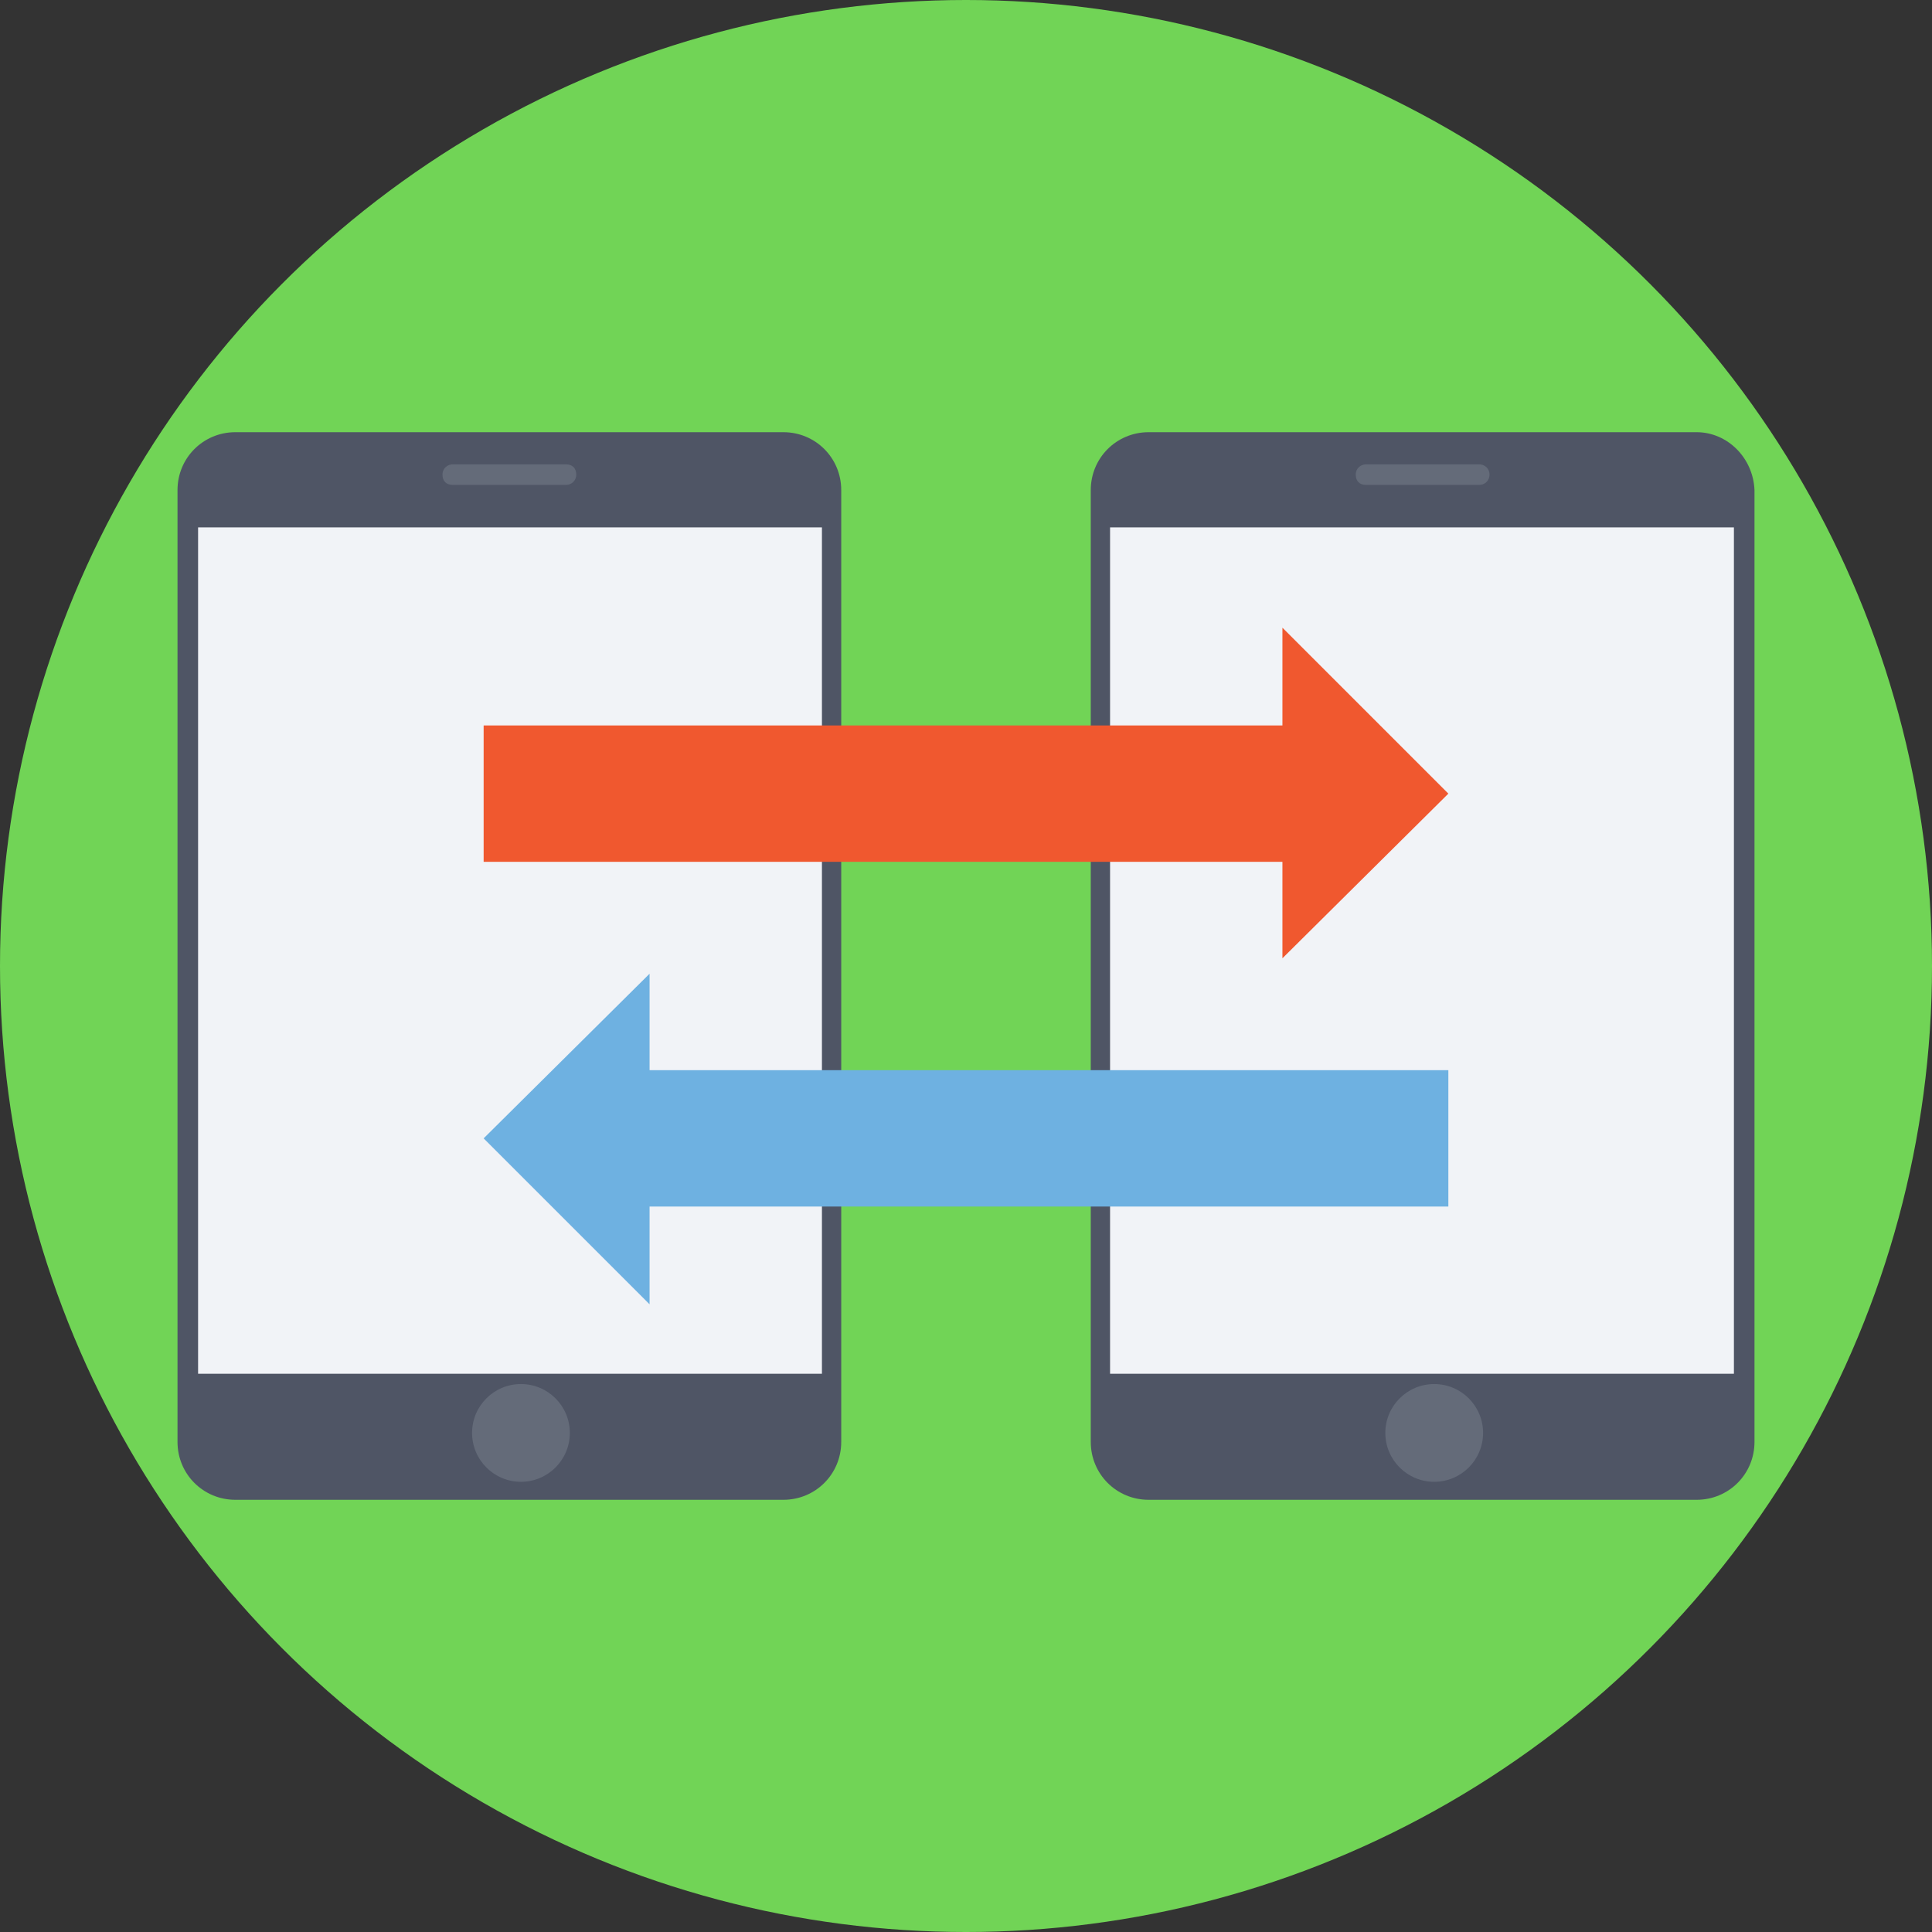 <?xml version="1.0" encoding="iso-8859-1"?>
<!-- Generator: Adobe Illustrator 19.0.0, SVG Export Plug-In . SVG Version: 6.00 Build 0)  -->
<svg xmlns="http://www.w3.org/2000/svg" xmlns:xlink="http://www.w3.org/1999/xlink" version="1.1" id="Capa_1" x="0px" y="0px" viewBox="0 0 509.287 509.287" style="enable-background:new 0 0 509.287 509.287;" xml:space="preserve">
<rect x="0" y="0" width="509.287" height="509.287" fill="#333333" stroke="none"/>
<circle style="fill:#71D456;" cx="254.644" cy="254.644" r="254.644"/>
<path style="fill:#4F5565;" d="M206.495,113.928H62.05c-8.477,0-15.258,6.781-15.258,15.258v250.914  c0,8.477,6.781,15.258,15.258,15.258h144.445c8.477,0,15.258-6.781,15.258-15.258V129.187  C221.754,120.71,214.972,113.928,206.495,113.928z"/>
<rect x="52.217" y="139.02" style="fill:#F1F3F7;" width="164.45" height="223.11"/>
<g>
	<circle style="fill:#646B79;" cx="137.325" cy="377.727" r="12.885"/>
	<path style="fill:#646B79;" d="M149.192,122.405h-29.838c-1.356,0-2.713,1.017-2.713,2.713s1.017,2.713,2.713,2.713h29.838   c1.356,0,2.713-1.017,2.713-2.713S150.887,122.405,149.192,122.405z"/>
</g>
<path style="fill:#4F5565;" d="M447.237,113.928H302.792c-8.477,0-15.258,6.781-15.258,15.258v250.914  c0,8.477,6.781,15.258,15.258,15.258h144.445c8.477,0,15.258-6.781,15.258-15.258V129.187  C462.156,120.71,455.375,113.928,447.237,113.928z"/>
<rect x="292.62" y="139.02" style="fill:#F1F3F7;" width="164.45" height="223.11"/>
<g>
	<circle style="fill:#646B79;" cx="378.066" cy="377.727" r="12.885"/>
	<path style="fill:#646B79;" d="M389.934,122.405h-29.838c-1.356,0-2.713,1.017-2.713,2.713s1.017,2.713,2.713,2.713h29.838   c1.356,0,2.713-1.017,2.713-2.713S391.29,122.405,389.934,122.405z"/>
</g>
<polygon style="fill:#F0582F;" points="381.796,209.208 338.056,165.468 338.056,191.237 127.491,191.237 127.491,227.179   338.056,227.179 338.056,252.609 "/>
<polygon style="fill:#6EB1E1;" points="127.491,300.079 171.232,343.82 171.232,318.05 381.796,318.05 381.796,282.109   171.232,282.109 171.232,256.678 "/>
<g>
</g>
<g>
</g>
<g>
</g>
<g>
</g>
<g>
</g>
<g>
</g>
<g>
</g>
<g>
</g>
<g>
</g>
<g>
</g>
<g>
</g>
<g>
</g>
<g>
</g>
<g>
</g>
<g>
</g>
</svg>
